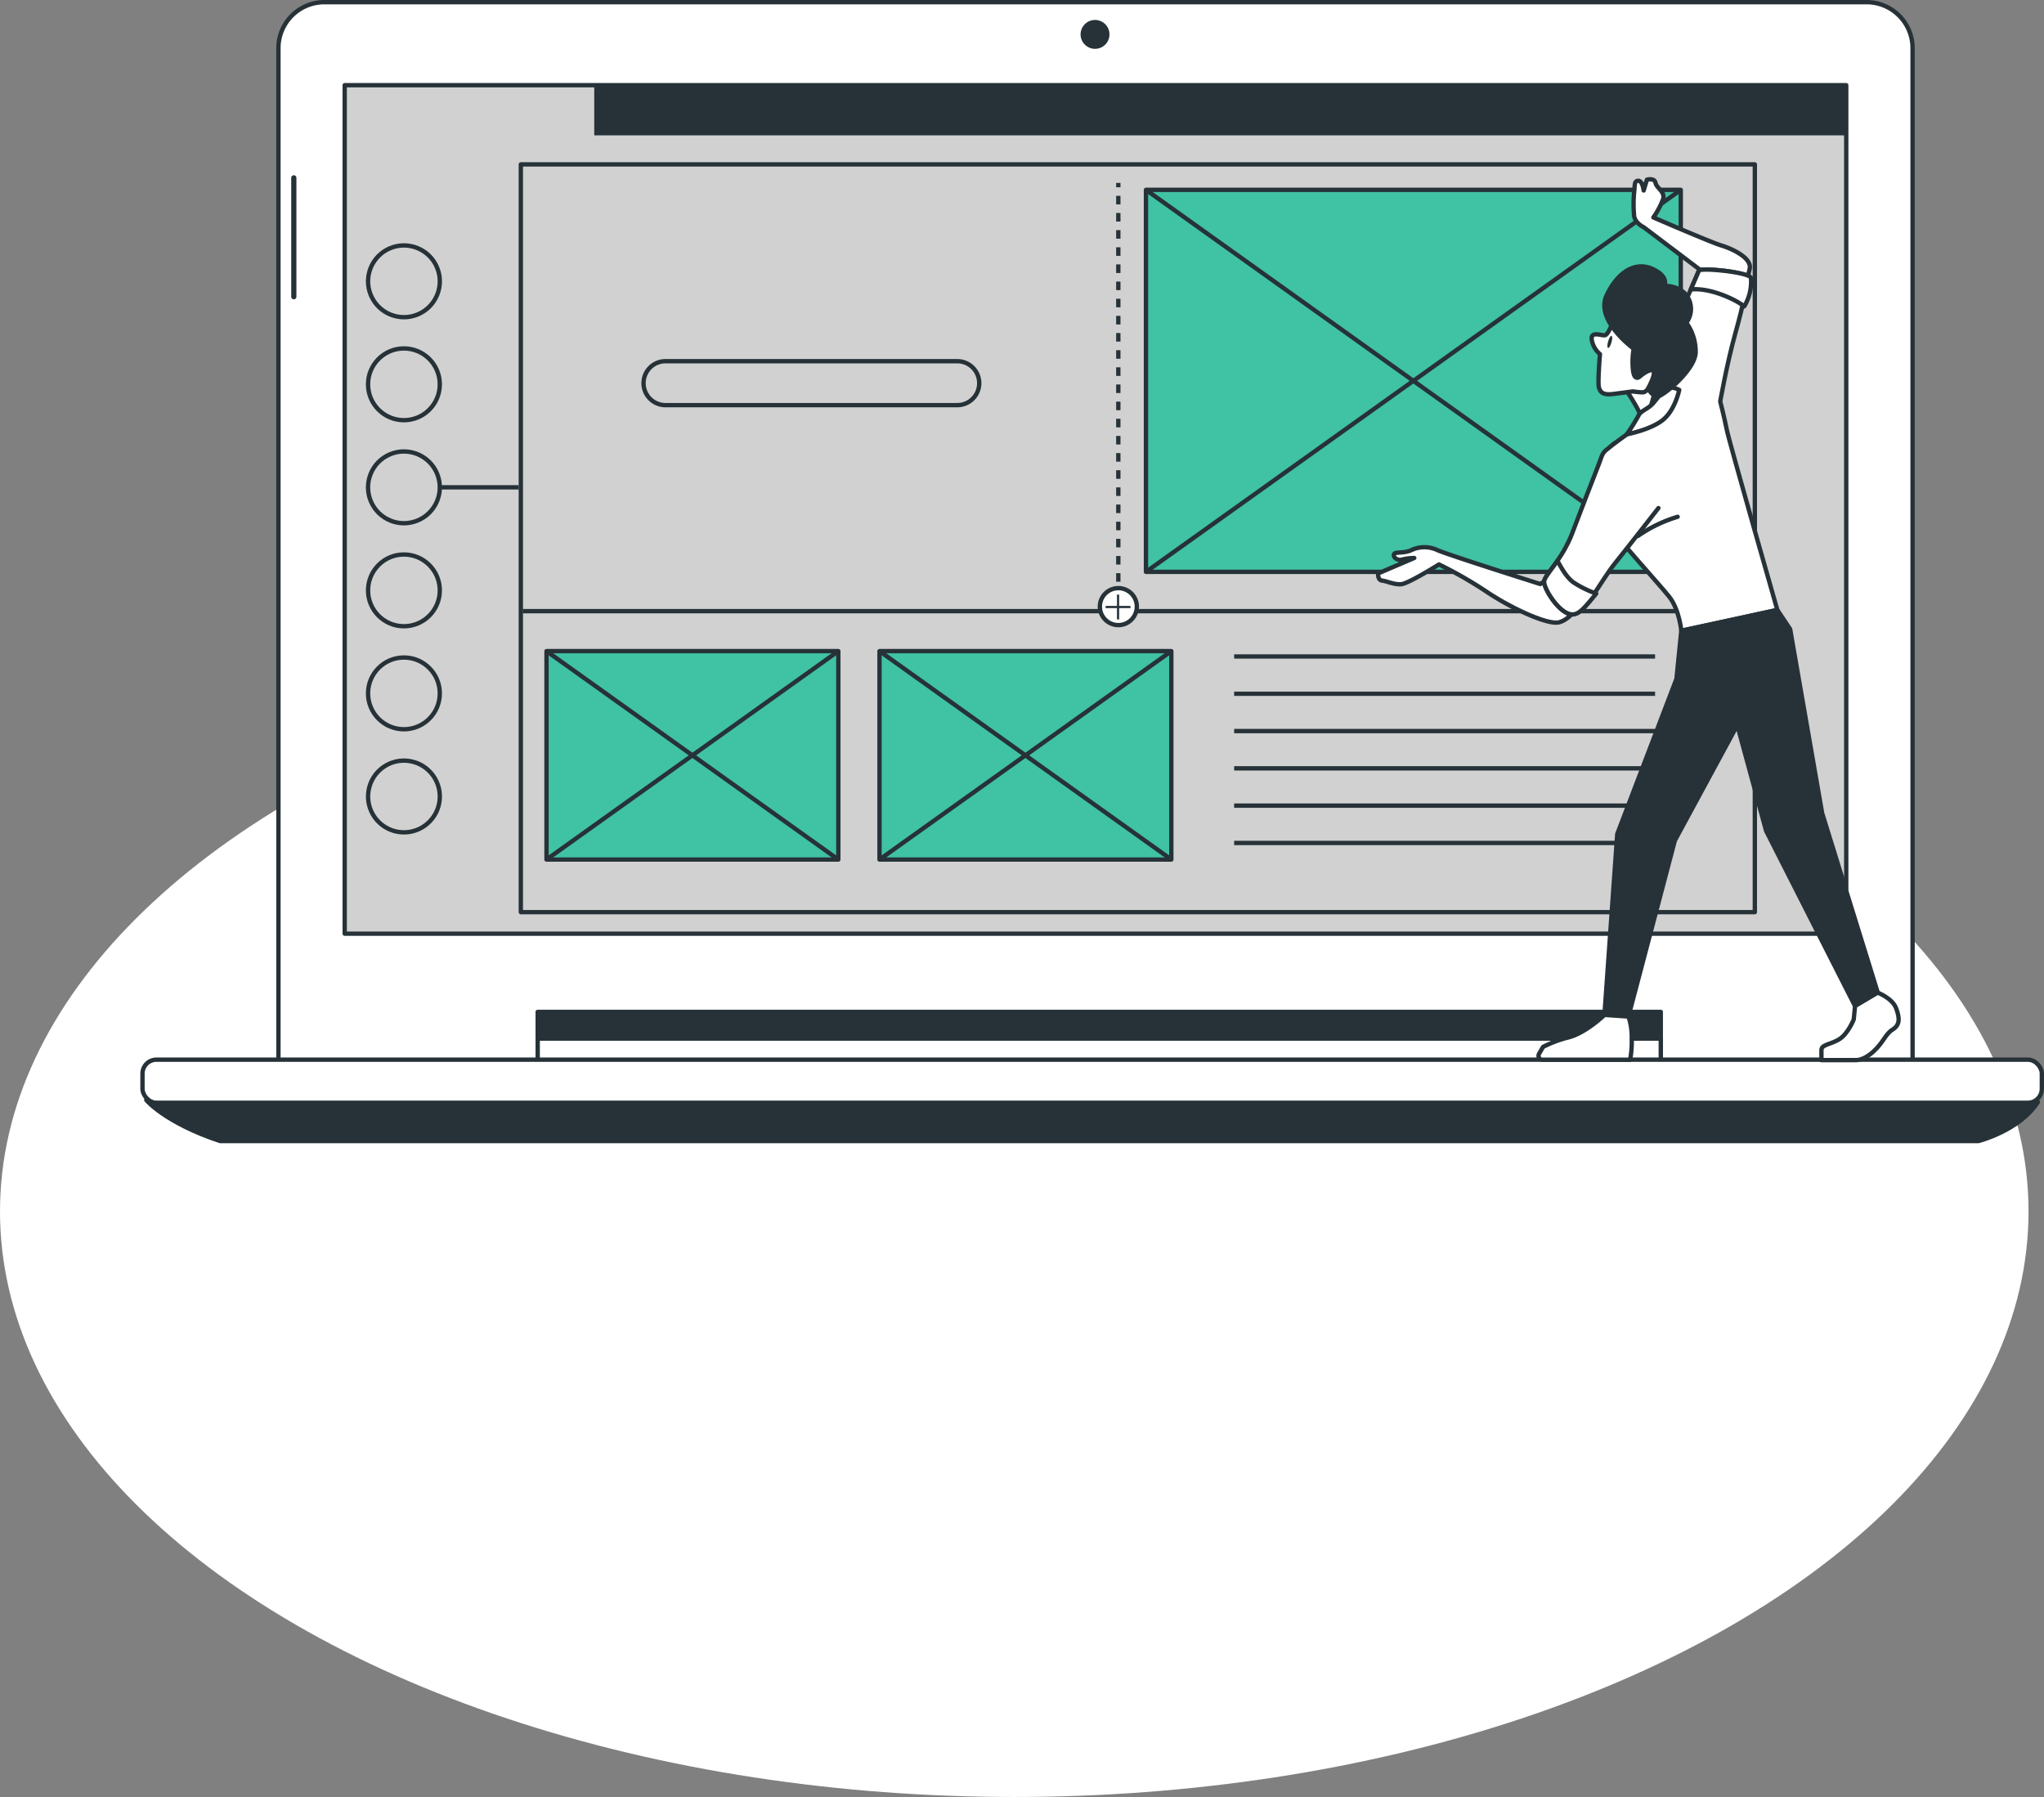 <svg xmlns="http://www.w3.org/2000/svg" width="566.288" height="497.876" viewBox="0 0 566.288 497.876">
  <rect x="0" y="0" width="566.288" height="497.876" fill="#808080" stroke="none"/>
  <g id="Group_40871" data-name="Group 40871" transform="translate(-808 -6073.923)">
    <g id="freepik--Floor--inject-2" transform="translate(808 6247.332)">
      <ellipse id="Ellipse_30" data-name="Ellipse 30" cx="281" cy="162.234" rx="281" ry="162.234" fill="#fff"/>
    </g>
    <g id="Insert_block-bro" data-name="Insert block-bro" transform="translate(750.527 5913.524)">
      <g id="freepik--Device--inject-52">
        <path id="Path_31954" data-name="Path 31954" d="M147.34,161H574.61a12.74,12.74,0,0,1,12.74,12.74V454.91H134.61V173.78A12.74,12.74,0,0,1,147.34,161Z" fill="#fff" stroke="#263238" stroke-linecap="round" stroke-linejoin="round" stroke-width="1.201"/>
        <rect id="Rectangle_17700" data-name="Rectangle 17700" width="311.15" height="15.33" transform="translate(206.44 440.76)" fill="#263238" stroke="#263238" stroke-linecap="round" stroke-linejoin="round" stroke-width="1.201"/>
        <rect id="Rectangle_17701" data-name="Rectangle 17701" width="311.15" height="7.95" transform="translate(206.44 448.15)" fill="#fff" stroke="#263238" stroke-linecap="round" stroke-linejoin="round" stroke-width="1.201"/>
        <path id="Path_31955" data-name="Path 31955" d="M98,465.18s5.11,6.25,20.44,11.36H605.59s11.36-2.84,16.47-10.79Z" fill="#263238" stroke="#263238" stroke-linecap="round" stroke-linejoin="round" stroke-width="1.201"/>
        <rect id="Rectangle_17702" data-name="Rectangle 17702" width="526.21" height="11.94" rx="3.86" transform="translate(96.95 453.99)" fill="#fff" stroke="#263238" stroke-linecap="round" stroke-linejoin="round" stroke-width="1.201"/>
        <path id="Path_31956" data-name="Path 31956" d="M364.85,169.93a4,4,0,1,0-4,4A4,4,0,0,0,364.85,169.93Z" fill="#263238"/>
        <path id="Path_31957" data-name="Path 31957" d="M138.87,243.74h0a1.13,1.13,0,0,1-1.13-1.13V209.68a1.14,1.14,0,0,1,1.13-1.14h0a1.14,1.14,0,0,1,1.14,1.14v32.93a1.13,1.13,0,0,1-1.14,1.13Z" fill="#263238" stroke="#fff" stroke-linejoin="round" stroke-width="0.831"/>
        <rect id="Rectangle_17703" data-name="Rectangle 17703" width="416" height="235.09" transform="translate(152.97 184)" fill="#d1d1d1" stroke="#263238" stroke-linejoin="round" stroke-width="1.201"/>
        <rect id="Rectangle_17704" data-name="Rectangle 17704" width="346.87" height="13.9" transform="translate(222.11 184)" fill="#263238"/>
        <circle id="Ellipse_36" data-name="Ellipse 36" cx="9.94" cy="9.94" r="9.94" transform="translate(156.398 232.96) rotate(-22.5)" fill="none" stroke="#263238" stroke-linejoin="round" stroke-width="1.201"/>
        <circle id="Ellipse_37" data-name="Ellipse 37" cx="9.94" cy="9.94" r="9.94" transform="translate(159.44 256.94)" fill="none" stroke="#263238" stroke-linejoin="round" stroke-width="1.201"/>
        <circle id="Ellipse_38" data-name="Ellipse 38" cx="9.94" cy="9.94" r="9.94" transform="translate(156.391 290.045) rotate(-22.5)" fill="none" stroke="#263238" stroke-linejoin="round" stroke-width="1.201"/>
        <circle id="Ellipse_39" data-name="Ellipse 39" cx="9.94" cy="9.94" r="9.94" transform="translate(159.44 314.03)" fill="none" stroke="#263238" stroke-linejoin="round" stroke-width="1.201"/>
        <circle id="Ellipse_40" data-name="Ellipse 40" cx="9.94" cy="9.94" r="9.94" transform="translate(159.44 342.57)" fill="none" stroke="#263238" stroke-linejoin="round" stroke-width="1.201"/>
        <circle id="Ellipse_41" data-name="Ellipse 41" cx="9.94" cy="9.94" r="9.94" transform="translate(157.982 389.294) rotate(-80.78)" fill="none" stroke="#263238" stroke-linejoin="round" stroke-width="1.201"/>
        <rect id="Rectangle_17705" data-name="Rectangle 17705" width="341.88" height="207.18" transform="translate(201.77 205.94)" fill="none" stroke="#263238" stroke-linejoin="round" stroke-width="1.201"/>
        <line id="Line_49" data-name="Line 49" x2="341.75" transform="translate(202.31 329.73)" fill="none" stroke="#263238" stroke-linejoin="round" stroke-width="1.201"/>
        <line id="Line_50" data-name="Line 50" x2="116.62" transform="translate(399.39 342.28)" fill="none" stroke="#263238" stroke-linejoin="round" stroke-width="1.201"/>
        <line id="Line_51" data-name="Line 51" x2="116.62" transform="translate(399.39 352.61)" fill="none" stroke="#263238" stroke-linejoin="round" stroke-width="1.201"/>
        <line id="Line_52" data-name="Line 52" x2="116.62" transform="translate(399.39 362.95)" fill="none" stroke="#263238" stroke-linejoin="round" stroke-width="1.201"/>
        <line id="Line_53" data-name="Line 53" x2="116.62" transform="translate(399.39 373.28)" fill="none" stroke="#263238" stroke-linejoin="round" stroke-width="1.201"/>
        <line id="Line_54" data-name="Line 54" x2="116.62" transform="translate(399.39 383.61)" fill="none" stroke="#263238" stroke-linejoin="round" stroke-width="1.201"/>
        <line id="Line_55" data-name="Line 55" x2="116.62" transform="translate(399.39 393.95)" fill="none" stroke="#263238" stroke-linejoin="round" stroke-width="1.201"/>
        <line id="Line_56" data-name="Line 56" y2="1.2" transform="translate(367.3 211.08)" fill="none" stroke="#263238" stroke-linejoin="round" stroke-width="1.201"/>
        <line id="Line_57" data-name="Line 57" y2="108.1" transform="translate(367.3 214.65)" fill="none" stroke="#263238" stroke-linejoin="round" stroke-width="1.201" stroke-dasharray="2.376 2.376"/>
        <line id="Line_58" data-name="Line 58" y2="1.2" transform="translate(367.3 323.94)" fill="none" stroke="#263238" stroke-linejoin="round" stroke-width="1.201"/>
        <path id="Path_31958" data-name="Path 31958" d="M372.43,328.46a5.12,5.12,0,1,0-1.5,3.63A5.13,5.13,0,0,0,372.43,328.46Z" fill="#fff" stroke="#263238" stroke-linejoin="round" stroke-width="1.201"/>
        <line id="Line_59" data-name="Line 59" y2="6.88" transform="translate(367.23 325.14)" fill="none" stroke="#263238" stroke-linejoin="round" stroke-width="0.6"/>
        <line id="Line_60" data-name="Line 60" x1="6.88" transform="translate(363.79 328.58)" fill="none" stroke="#263238" stroke-linejoin="round" stroke-width="0.6"/>
        <path id="Path_31959" data-name="Path 31959" d="M322.68,272.65H241.86a6.08,6.08,0,0,1-6.09-6.09h0a6.08,6.08,0,0,1,6.09-6.09h80.82a6.09,6.09,0,0,1,6.09,6.09h0a6.09,6.09,0,0,1-6.09,6.09Z" fill="none" stroke="#263238" stroke-linejoin="round" stroke-width="1.201"/>
        <rect id="Rectangle_17706" data-name="Rectangle 17706" width="80.85" height="57.75" transform="translate(208.88 340.8)" fill="#40c2a4" stroke="#263238" stroke-linejoin="round" stroke-width="1.201"/>
        <line id="Line_61" data-name="Line 61" y1="57.75" x2="80.85" transform="translate(208.88 340.8)" fill="none" stroke="#263238" stroke-linejoin="round" stroke-width="1.201"/>
        <line id="Line_62" data-name="Line 62" x2="80.85" y2="57.75" transform="translate(208.88 340.8)" fill="none" stroke="#263238" stroke-linejoin="round" stroke-width="1.201"/>
        <rect id="Rectangle_17707" data-name="Rectangle 17707" width="80.85" height="57.75" transform="translate(301.14 340.8)" fill="#40c2a4" stroke="#263238" stroke-linejoin="round" stroke-width="1.201"/>
        <line id="Line_63" data-name="Line 63" y1="57.75" x2="80.86" transform="translate(301.14 340.8)" fill="none" stroke="#263238" stroke-linejoin="round" stroke-width="1.201"/>
        <line id="Line_64" data-name="Line 64" x2="80.86" y2="57.75" transform="translate(301.14 340.8)" fill="none" stroke="#263238" stroke-linejoin="round" stroke-width="1.201"/>
        <line id="Line_65" data-name="Line 65" x2="21.86" transform="translate(179.32 295.42)" fill="none" stroke="#263238" stroke-linejoin="round" stroke-width="1.201"/>
      </g>
      <g id="freepik--Character--inject-52">
        <rect id="Rectangle_17708" data-name="Rectangle 17708" width="148.17" height="105.84" transform="translate(374.96 213)" fill="#40c2a4" stroke="#263238" stroke-linejoin="round" stroke-width="1.201"/>
        <line id="Line_66" data-name="Line 66" y1="105.84" x2="148.17" transform="translate(374.96 213)" fill="none" stroke="#263238" stroke-linejoin="round" stroke-width="1.201"/>
        <line id="Line_67" data-name="Line 67" x2="148.17" y2="105.84" transform="translate(374.96 213)" fill="none" stroke="#263238" stroke-linejoin="round" stroke-width="1.201"/>
        <path id="Path_31960" data-name="Path 31960" d="M507.38,267.62a59.712,59.712,0,0,1,3.54,5.61,22.682,22.682,0,0,1,2,4.86s.63-.55,4-3.56,3.67-5.85,3.67-5.85L517.4,264S509.39,263.39,507.38,267.62Z" fill="#fff" stroke="#263238" stroke-linecap="round" stroke-linejoin="round" stroke-width="1.201"/>
        <path id="Path_31961" data-name="Path 31961" d="M504.14,250s-1.09,3.16-2.08,3.29-3.92-1.24-3.6,1.22a6.58,6.58,0,0,0,2.28,4s-.68,8.11-.27,9.31,1,2.12,4,1.73l5.42-.71a17.571,17.571,0,0,0,2,.23c1.26.08,1.24.22,3.41-2.32s3.51-.35,2.95-4.54-1.15-6.87-3.48-9.32S504.14,250,504.14,250Z" fill="#fff" stroke="#263238" stroke-linecap="round" stroke-linejoin="round" stroke-width="1.201"/>
        <path id="Path_31962" data-name="Path 31962" d="M503,255c-.27.92-.29,1.72,0,1.79s.66-.61.93-1.53.29-1.73,0-1.8S503.26,254.09,503,255Z" fill="#263238"/>
        <path id="Path_31963" data-name="Path 31963" d="M529.85,236.19l-17-12.85s-2.68-1.2-2.68-3.59a35.775,35.775,0,0,1,0-5.67c.29-2.39,0-3.59,1.19-3.59s1.49,2.69,1.49,2.69l.9-3s2.09-.59,2.39.9,2.69,2.39,2.09,4.48a22.8,22.8,0,0,1-2.69,5.08s15.84,6.87,18.82,7.77,8.47,3.43,7.87,6.42-3.54,11.94-3.54,11.94Z" fill="#fff" stroke="#263238" stroke-linecap="round" stroke-linejoin="round" stroke-width="1.201"/>
        <path id="Path_31964" data-name="Path 31964" d="M513.73,276.83s-4.16,2.86-9,6.44c-6,4.44-6.1,14.74-6.53,15.78-.7,1.73,18.94,23.1,21.75,26.7s3.32,9.4,3.32,9.4l26.61-5.76s-13.32-46.5-14-49.91-1.82-7.85-1.82-7.85,1.84-10.51,4.22-19,3.35-13.92,3.17-15.3-7.53-2.17-10.57-2.23-2.76.36-2.76.36-6.61,15.35-7,16.1S513.73,276.83,513.73,276.83Z" fill="#fff" stroke="#263238" stroke-linecap="round" stroke-linejoin="round" stroke-width="1.201"/>
        <path id="Path_31965" data-name="Path 31965" d="M523.27,335.15l-1.33,13.31-16.41,43.02-3.55,50.11,6.65.45,12.87-48.79,17.29-31.93,7.98,29.27,24.64,48.55,6.3-3.72L562.3,385.71l-8.87-51-3.55-5.32Z" fill="#263238" stroke="#263238" stroke-linecap="round" stroke-linejoin="round" stroke-width="1.201"/>
        <path id="Path_31966" data-name="Path 31966" d="M518.64,268a49.718,49.718,0,0,1-3.19,4.16c-1.43,1.59-3.46,2.09-4,3.33a60.345,60.345,0,0,1-3.26,5.24s6.59-1.24,10-4,4.51-8.3,4.51-8.3S520.15,267.1,518.64,268Z" fill="#fff" stroke="#263238" stroke-linecap="round" stroke-linejoin="round" stroke-width="1.201"/>
        <path id="Path_31967" data-name="Path 31967" d="M484.22,322.22s-26.05-8.24-28.57-9.43a8.45,8.45,0,0,0-7.27.08c-2.34,1-4.68.23-4.74,1.27s1.45,1.64,2.31,1.28a14,14,0,0,1,3.34-.42l-10,4.27s-.21,1.85,1.12,2,3.26,1.13,5.23,1,10.5-5.49,10.5-5.49a116.384,116.384,0,0,1,13.24,7.59c6.45,4.36,16.46,9.05,19.78,8.49s7.23-5.95,6.74-8.21C493.78,315.05,484.22,322.22,484.22,322.22Z" fill="#fff" stroke="#263238" stroke-linecap="round" stroke-linejoin="round" stroke-width="1.201"/>
        <path id="Path_31968" data-name="Path 31968" d="M516.94,301.16s-7.77,10-12,15.26-8.48,14.44-12,14.2-7.87-7.28-7.65-9.18,5-6,7.8-13.4c2.06-5.49,5.68-14.8,7.4-19.2.63-1.61.76-2.85,2.13-3.89l2.11-1.68" fill="#fff" stroke="#263238" stroke-linecap="round" stroke-linejoin="round" stroke-width="1.201"/>
        <path id="Path_31969" data-name="Path 31969" d="M485.29,321.44c.12-1.08,1.77-2.92,3.67-5.67.73,1.29,2.32,4.47,4.45,6a30.479,30.479,0,0,0,6.29,3.1c-3.34,4.09-4.83,5.88-6.76,5.75C489.41,330.39,485.07,323.34,485.29,321.44Z" fill="#fff" stroke="#263238" stroke-linecap="round" stroke-linejoin="round" stroke-width="1.201"/>
        <path id="Path_31970" data-name="Path 31970" d="M525.91,240.6c1.23-2.85,2.21-5.14,2.21-5.14s-.29-.43,2.76-.36,11.52,1,11.7,2.35a13.3,13.3,0,0,1-1.87,7.84C538.35,243.36,531.11,240,525.91,240.6Z" fill="#fff" stroke="#263238" stroke-linecap="round" stroke-linejoin="round" stroke-width="1.201"/>
        <path id="Path_31971" data-name="Path 31971" d="M511.26,308.89a38.9,38.9,0,0,1,11-5.31" fill="none" stroke="#263238" stroke-linecap="round" stroke-linejoin="round" stroke-width="1.201"/>
        <path id="Path_31972" data-name="Path 31972" d="M510.08,257s-10.82-7.85-7.48-14.81,8.3-9.37,12.85-7.21,3.11,4.6,3.11,4.6,5-.15,6.75,3.63a6.36,6.36,0,0,1-.63,6.6,13.77,13.77,0,0,1,2.58,8.19c-.12,4.78-8.49,11.65-10.19,12.13s-3-2.11-3-2.11,2.43-4.34,1.35-4.95-3.78,1.76-3.78,1.76-1.35,1.18-1.74-1.78A21.62,21.62,0,0,1,510.08,257Z" fill="#263238" stroke="#263238" stroke-linecap="round" stroke-linejoin="round" stroke-width="1.201"/>
        <path id="Path_31973" data-name="Path 31973" d="M502,441.59s-5,4.88-9.87,6.21a32.58,32.58,0,0,0-7.16,2.66l-1.11,1.93a1.08,1.08,0,0,0,.94,1.62h24.3a26.942,26.942,0,0,0,.44-5.76,18.18,18.18,0,0,0-.89-6.21Z" fill="#fff" stroke="#263238" stroke-linecap="round" stroke-linejoin="round" stroke-width="1.201"/>
        <path id="Path_31974" data-name="Path 31974" d="M571.41,439.14l-.36,3.71s-1.53,3.83-3.84,5.37-5.11,1.54-5.11,3.07v2.82h9.47s2,.25,4.86-2.31,3.33-4.86,5.37-6.14,2.05-3.07,1-5.89-5.12-4.35-5.12-4.35Z" fill="#fff" stroke="#263238" stroke-linecap="round" stroke-linejoin="round" stroke-width="1.201"/>
      </g>
    </g>
  </g>
</svg>
